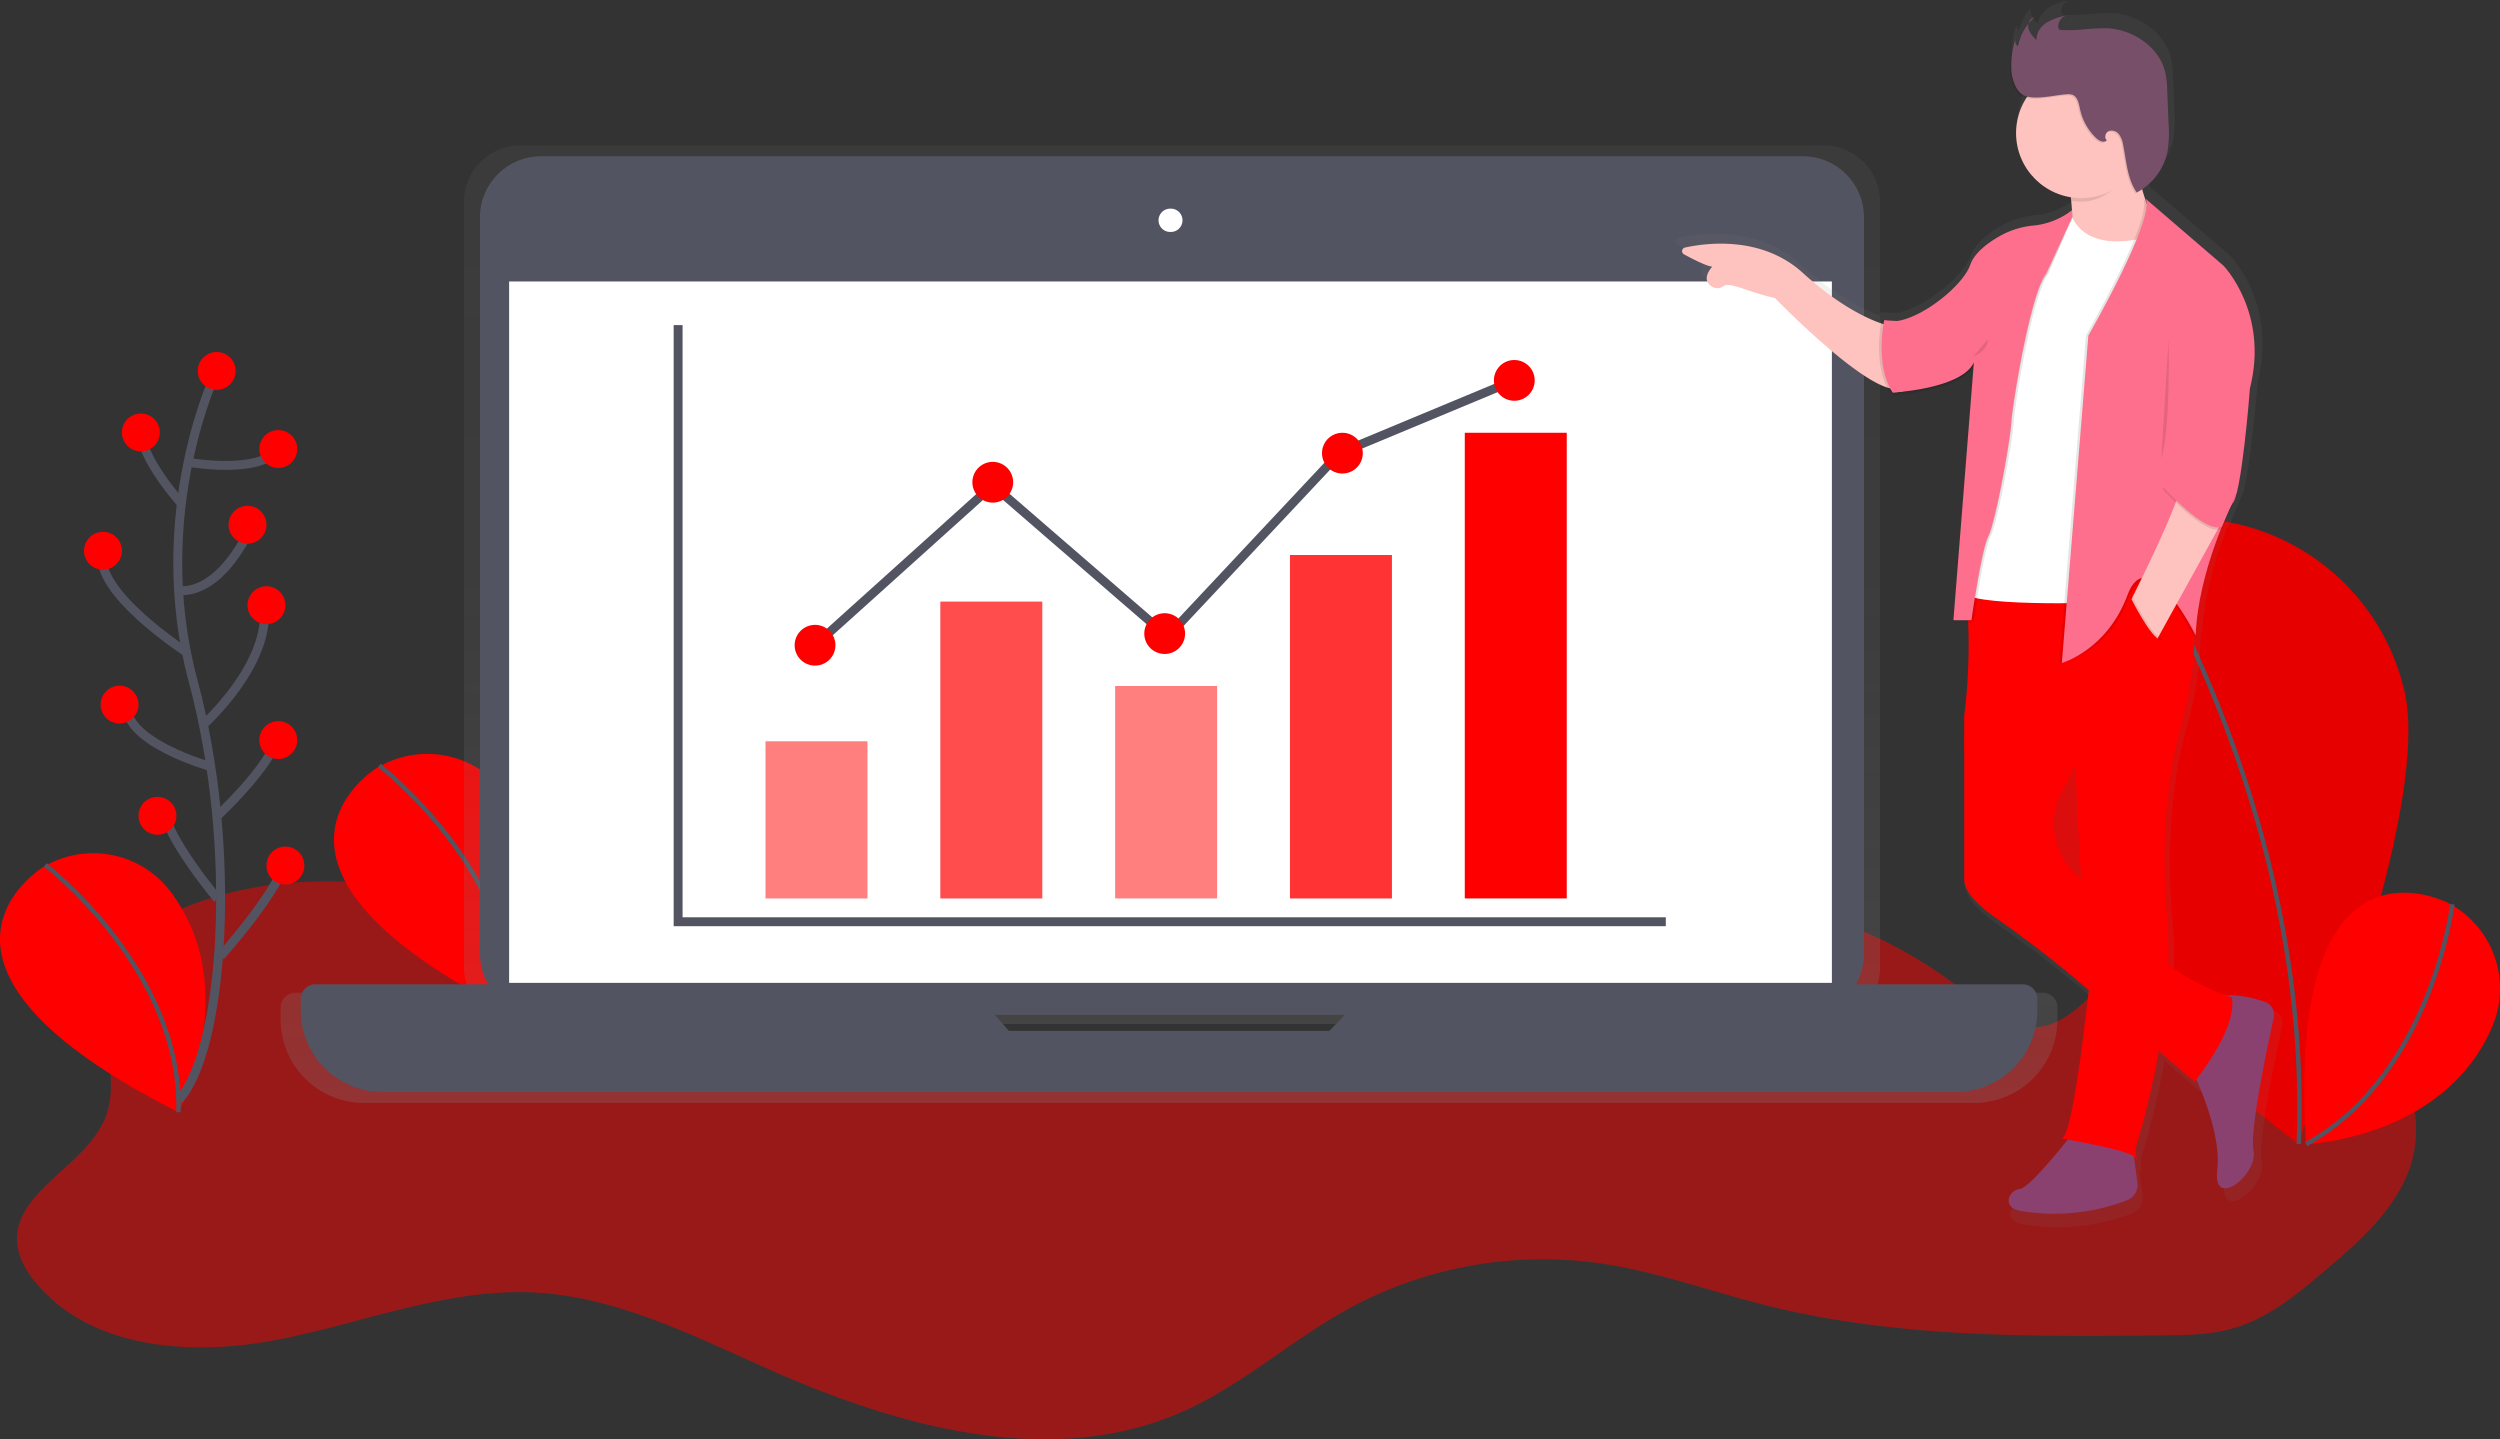 <svg width="561" height="323" fill="none" xmlns="http://www.w3.org/2000/svg"><rect width="100%" height="100%" fill="#333333" stroke="none"/><g clip-path="url(#clip0)"><path opacity=".5" d="M139.215 211.536c-33.919-11.708-72.7-21.617-104.391-4.794-4.016 2.133-7.974 4.817-10.138 8.812-5.716 10.509 3.37 24.137-1.058 35.245-4.428 11.108-21.094 16.7-19.73 28.566.36 3.102 2.041 5.91 4.023 8.33 12.413 15.15 35.171 16.683 54.406 12.923 19.235-3.759 38.047-11.554 57.629-10.573 18.818.969 36.13 9.986 53.372 17.575 29.067 12.83 63.015 22.035 92.059 9.141 13.307-5.91 24.31-15.972 37.047-22.998a91.265 91.265 0 0156.276-10.315c12.937 1.821 25.287 6.403 37.947 9.563 28.756 7.173 58.77 6.938 88.402 6.656 5.516-.053 11.12-.118 16.406-1.692 7.827-2.35 14.284-7.76 20.5-13.053 8.168-6.949 16.771-14.585 19.406-24.977 3.11-12.336-3.329-25.447-12.879-33.83-9.55-8.382-21.758-12.964-33.671-17.381-2.941-1.081-6.081-2.18-9.092-1.363-1.976.54-3.64 1.856-5.116 3.272-8.456 8.13-15.601 21.881-27.132 19.673-4.117-.788-7.486-3.648-10.744-6.292-17.395-14.098-40.793-24.983-61.787-17.194-15.354 5.698-26.191 20.331-41.751 25.495-11.067 3.677-23.093 2.085-34.736 2.802-16.936 1.033-33.419 7.013-50.379 6.649-43.245-.928-79.275-42.235-122.343-38.3-3.376.306-7.057 1.081-9.127 3.748" fill="red"/><path d="M84.679 172.244s-35.936 21.67 30.331 55.048c0 0 14.602-27.081-1.54-49.162a21.779 21.779 0 00-28.227-6.18l-.564.294z" fill="red"/><path d="M85.108 171.791s30.767 23.497 29.909 55.482" stroke="#535461" stroke-miterlimit="10"/><path d="M539.33 154.193c7.281 26.593-23.774 102.353-23.774 102.353s-65.345-49.42-72.631-76.013a49.896 49.896 0 0117.031-53.561 50.023 50.023 0 0156.128-3.808 49.956 49.956 0 0114.756 13.168 49.904 49.904 0 018.485 17.855l.005.006z" fill="red"/><path opacity=".1" d="M539.33 154.193c7.281 26.593-23.774 102.353-23.774 102.353s-65.345-49.42-72.631-76.013a49.896 49.896 0 0117.031-53.561 50.023 50.023 0 0156.128-3.808 49.956 49.956 0 0114.756 13.168 49.904 49.904 0 018.485 17.855l.005.006z" fill="#000"/><path d="M478.208 119.365s40.675 61.339 37.635 137.328" stroke="#535461" stroke-miterlimit="10"/><path d="M549.709 202.795s-36.883-20.042-32.213 53.943c0 0 30.766-1.098 41.686-26.169a21.706 21.706 0 00.759-15.427 21.734 21.734 0 00-9.691-12.035l-.541-.312z" fill="red"/><path d="M550.315 202.926s-4.763 38.405-32.819 53.814" stroke="#535461" stroke-miterlimit="10"/><path d="M9.738 194.549s-35.953 21.664 30.32 55.024c0 0 14.601-27.08-1.54-49.162a21.76 21.76 0 00-12.939-8.446 21.779 21.779 0 00-15.288 2.267l-.553.317z" fill="red"/><path d="M10.15 194.096s30.766 23.497 29.908 55.482" stroke="#535461" stroke-miterlimit="10"/><path d="M458.344 222.75h-37.782a12.562 12.562 0 001.317-5.622V45.272c0-3.351-1.332-6.565-3.704-8.934a12.658 12.658 0 00-8.945-3.701H116.775a12.656 12.656 0 00-8.944 3.7 12.63 12.63 0 00-3.705 8.935v171.862a12.566 12.566 0 001.318 5.622H66.326a3.35 3.35 0 00-3.096 2.075 3.346 3.346 0 00-.25 1.285v2.696a18.68 18.68 0 005.481 13.217 18.72 18.72 0 0013.231 5.475H442.98a18.72 18.72 0 0013.231-5.475 18.68 18.68 0 005.48-13.217v-2.696a3.333 3.333 0 00-2.06-3.109 3.336 3.336 0 00-1.286-.257zm-232.803 10.691l-3.258-3.671h80.434l-3.587 3.677-73.589-.006z" fill="url(#paint0_linear)"/><path d="M404.59 35.07H121.385c-7.554 0-13.678 6.118-13.678 13.664v165.341c0 7.547 6.124 13.664 13.678 13.664H404.59c7.554 0 13.678-6.117 13.678-13.664V48.734c0-7.546-6.124-13.664-13.678-13.664z" fill="#535461"/><path d="M411.076 63.154h-296.83v157.4h296.83v-157.4zM262.665 52.05a2.615 2.615 0 100-5.228 2.615 2.615 0 100 5.228z" fill="#fff"/><path d="M308.491 220.877l-10.197 10.45h-71.895l-9.215-10.45H70.766a3.27 3.27 0 00-3.27 3.266v2.632a18.26 18.26 0 005.357 12.918 18.298 18.298 0 0012.931 5.35h353.101a18.308 18.308 0 0012.932-5.35 18.28 18.28 0 005.357-12.918v-2.632a3.27 3.27 0 00-3.27-3.266H308.491z" fill="#535461"/><path d="M152.17 72.953v133.885h221.636" stroke="#535461" stroke-width="2" stroke-miterlimit="10"/><path opacity=".5" d="M194.662 166.346h-22.881v35.269h22.881v-35.269z" fill="red"/><path opacity=".7" d="M233.891 134.996H211.01v66.62h22.881v-66.62z" fill="red"/><path opacity=".5" d="M273.12 153.934h-22.881v47.675h22.881v-47.675z" fill="red"/><path opacity=".8" d="M312.349 124.545h-22.881v77.07h22.881v-77.07z" fill="red"/><path d="M351.577 97.113h-22.881V201.61h22.881V97.113z" fill="red"/><path d="M182.896 144.793l39.881-35.921 39.229 33.959 38.576-41.143 39.229-16.33" stroke="#535461" stroke-width="2" stroke-miterlimit="10"/><path d="M182.895 149.363a4.572 4.572 0 004.575-4.57 4.572 4.572 0 00-4.575-4.57 4.573 4.573 0 00-4.575 4.57 4.573 4.573 0 004.575 4.57zm78.458-2.613a4.572 4.572 0 004.575-4.57 4.572 4.572 0 00-4.575-4.571 4.573 4.573 0 00-4.575 4.571 4.573 4.573 0 004.575 4.57zm39.881-40.491a4.572 4.572 0 004.575-4.57 4.572 4.572 0 00-4.575-4.57 4.572 4.572 0 00-4.575 4.57 4.572 4.572 0 004.575 4.57zm-78.457 6.526a4.572 4.572 0 004.575-4.57 4.572 4.572 0 00-4.575-4.57 4.572 4.572 0 00-4.575 4.57 4.572 4.572 0 004.575 4.57zM339.81 89.93a4.572 4.572 0 004.575-4.57 4.572 4.572 0 00-4.575-4.57 4.573 4.573 0 00-4.575 4.57 4.573 4.573 0 004.575 4.57z" fill="red"/><path d="M510.021 226.598c-2.411-.793-5.986-1.709-8.82-1.386-2.699-.981-9.045-3.525-13.378-7.355a96.237 96.237 0 00-.289-11.29c-2.217-25.183 2.77-41.783 2.77-41.783s3.917-12.665 3.487-23.174c.253.476.394.758.394.758.341-9.064 3.434-18.445 5.751-24.29.089-.026.175-.057.259-.094l2.588-6.133c.206-.358.37-.738.488-1.134l.417-.969-.123-.053c.041-.158.082-.329.123-.499 1.653-6.985 2.94-23.55 2.94-23.55 4.434-17.435-6.092-28.196-6.092-28.196l-17.865-15.355c.089.2.149.411.177.628l-.147-.13a38.674 38.674 0 01-.8-2.572c.63-.452 1.22-.957 1.764-1.51a13.708 13.708 0 004.005-7.137c.346-2.135.435-4.305.264-6.461l-.294-7.408a23.446 23.446 0 00-.441-4.317c-1.346-5.875-7.374-9.987-13.425-10.257-1.925-.011-3.85.09-5.763.306a38.81 38.81 0 01-4.704.1.847.847 0 01-.506-.136.744.744 0 01-.218-.51 2.545 2.545 0 01.624-1.91c.236-.207.512-.365.811-.464l-.429.1c.212-.167.45-.296.706-.382a13.709 13.709 0 00-4.458 1.616c-.38.25-.73.543-1.041.875a4.542 4.542 0 00-1.505 2.796 5.207 5.207 0 01-1.588-2.35 2.362 2.362 0 010-1.14c-.106.13-.208.263-.306.4V2.11a11.884 11.884 0 00-2.352 4.781 1.871 1.871 0 01-.423-1.374c-.088.276-.171.552-.247.828a1.892 1.892 0 010-.552 18.904 18.904 0 00-.923 6.567c0 2.22.988 5.68 3.369 6.462.124.041.247.07.377.1a14.92 14.92 0 00-1.106 14.12 14.937 14.937 0 004.498 5.756 14.964 14.964 0 006.693 2.94c.039.27.076.553.111.851h.094c.065.587.118 1.234.153 1.892a12.74 12.74 0 01-1.964 1.574 16.203 16.203 0 01-6.539 2.161 19.48 19.48 0 00-7.862 2.35c-2.852 1.592-5.998 3.912-6.986 6.732-1.647 4.7-10.714 12.013-16.795 12.923l-2.164-.123-.159-.047v.041l-.529-.03h-.17v.03l-.547-.03s-.053.253-.13.7c-3.058-1.052-9.556-3.965-18.012-11.631-9.409-8.535-22.14-6.855-27.05-5.78a.839.839 0 00-.223 1.556c1.981 1.087 5.051 2.667 6.468 2.843 0 0-2.94 3.073.188 4.7a2.275 2.275 0 002.352-.23c1.518-1.11 5.734 1.405 11.844 2.715 0 0 17.241 17.822 25.803 20.56.198.388.416.767.653 1.133l.529-.041v.041h.224l.065.588s13.313-.7 17.641-5.528c.306-.274.588-.575.841-.899l-4.628 58.155h.041l-.041.552h3.405a128.18 128.18 0 01-.923 21.417v37.913s-.177 3.336 6.762 8.224a259.055 259.055 0 0121.005 16.265l.841.729c-1.276 11.601-3.946 33.224-6.174 34.029l1.376.241c-2.352 2.978-9.033 11.161-11.067 11.378-2.494.276-4.158 4.153 0 4.982a46.63 46.63 0 0024.698-2.432 3.761 3.761 0 002.352-4.006l-.806-6.11a.858.858 0 01.353.37c.553 1.663 0-2.214 0-2.214a172.91 172.91 0 005.357-22.322l8.233 7.108s.165-.206.453-.588c2.017 4.57 5.616 13.922 4.81 20.771-1.105 9.399 9.409 1.105 8.309-4.429-.894-4.476 3.105-23.45 4.663-30.546a3.153 3.153 0 00-2.117-3.677z" fill="url(#paint1_linear)"/><path d="M423.984 73.088s-7.844-1.351-19.476-11.89c-9.203-8.335-21.617-6.696-26.403-5.645a.82.82 0 00-.637.683.82.82 0 00.419.833c1.935 1.057 4.934 2.602 6.339 2.778 0 0-2.899 2.996.183 4.6a2.22 2.22 0 002.317-.223c1.481-1.081 5.598 1.374 11.566 2.65 0 0 23.264 24.048 28.674 19.971l-2.982-13.757zm40.052-32.698s2.164 9.188 0 15.673l9.738 1.351 8.656-4.323v-5.675s-4.057-8.647-2.975-18.644L464.036 40.39z" fill="#FEC3BE"/><path d="M491.61 239.527s7.057 13.781 5.951 22.968c-1.105 9.187 9.197 1.081 8.115-4.323-.876-4.371 3.029-22.91 4.552-29.806a3.079 3.079 0 00-2.046-3.589c-3.252-1.069-8.698-2.379-11.432-.376-4.04 2.966-5.14 15.126-5.14 15.126zm-26.762 15.131s-9.197 11.89-11.631 12.16c-2.435.27-4.058 4.053 0 4.864a45.534 45.534 0 0024.11-2.35 3.68 3.68 0 002.311-3.912l-1.553-11.572-13.237.81z" fill="#8B416F"/><path d="M449.699 128.475l-8.82 1.174a128.857 128.857 0 01-.106 30.975v37.008s-.171 3.26 6.604 8.001a253.452 253.452 0 0120.511 15.86l24.545 21.241s9.738-11.889 8.386-18.915c0 0-16.231-5.134-18.395-13.511-1.24-4.793-7.532-8.811-12.684-11.337a15.763 15.763 0 01-7.376-7.454 15.736 15.736 0 01-1.062-10.427 13.777 13.777 0 011.382-3.472c4.328-7.566 10.549-24.589 10.549-24.589l-11.902-22.663-11.632-1.891z" fill="red"/><path opacity=".05" d="M449.699 128.475l-8.82 1.174a128.857 128.857 0 01-.106 30.975v37.008s-.171 3.26 6.604 8.001a253.452 253.452 0 0120.511 15.86l24.545 21.241s9.738-11.889 8.386-18.915c0 0-16.231-5.134-18.395-13.511-1.24-4.793-7.532-8.811-12.684-11.337a15.763 15.763 0 01-7.376-7.454 15.736 15.736 0 01-1.062-10.427 13.777 13.777 0 011.382-3.472c4.328-7.566 10.549-24.589 10.549-24.589l-11.902-22.663-11.632-1.891z" fill="red"/><path d="M462.684 255.489s15.96 2.702 16.501 4.323c.541 1.621 0-2.162 0-2.162s9.197-27.832 7.057-52.415c-2.141-24.584 2.705-40.803 2.705-40.803s5.68-18.374 2.434-28.913c-3.246-10.538-37.329-5.944-37.329-5.944s11.902 27.832 11.631 41.072c0 0 1.353 39.992 3.787 44.585-.023-.023-3.81 39.158-6.786 40.257z" fill="red"/><path d="M464.56 47.416s1.623 9.986 17.853 5.675l-10.797 82.139s-31.378 1.081-31.107-2.702l6.468-49.714 17.583-35.398z" fill="#fff"/><path opacity=".1" d="M464.983 46.875a13.188 13.188 0 01-7.815 3.707 19.029 19.029 0 00-7.68 2.279c-2.781 1.556-5.88 3.818-6.821 6.573-1.894 5.404-13.796 14.321-19.206 12.43l1.893 16.213s15.419-.81 18.124-6.755l-4.592 57.855h4.057s2.164-15.673 3.787-18.915c1.623-3.243 4.869-21.077 5.14-25.4.27-4.324 4.328-29.184 7.844-33.483l5.293-12.836-.024-1.668z" fill="#000"/><path opacity=".1" d="M464.983 47.688a16.75 16.75 0 01-8.356 3.436 19.02 19.02 0 00-7.674 2.29c-2.782 1.557-5.881 3.82-6.822 6.574-1.893 5.404-13.795 14.322-19.205 12.43l1.893 16.213s15.419-.81 18.124-6.755l-4.599 57.819h4.058s2.164-15.672 3.787-18.915c1.623-3.242 4.869-21.076 5.14-25.4.27-4.323 4.328-29.183 7.844-33.483l5.81-12.594v-1.615z" fill="#000"/><path d="M464.983 47.147a16.75 16.75 0 01-8.356 3.436 19.029 19.029 0 00-7.68 2.28c-2.781 1.556-5.88 3.817-6.821 6.572-1.894 5.405-13.796 14.322-19.206 12.43l1.893 16.213s15.419-.81 18.124-6.755l-4.593 57.855h4.058s2.164-15.672 3.787-18.915c1.623-3.243 4.869-21.077 5.14-25.4.27-4.324 4.328-29.183 7.844-33.483l5.816-12.565-.006-1.668z" fill="#FD6F8D"/><path opacity=".1" d="M478.779 36.743c-.353-2.562.352-4.16.676-7.161l-15.419 11.62s.371 1.568.653 3.864c.778.126 1.564.189 2.352.188 5.351 0 9.203-4.176 11.738-8.511z" fill="#000"/><path d="M467.011 44.45c8.068 0 14.608-6.532 14.608-14.59 0-8.06-6.54-14.592-14.608-14.592-8.067 0-14.607 6.532-14.607 14.591s6.54 14.592 14.607 14.592z" fill="#FEC3BE"/><path opacity=".1" d="M451.07 15.555a18.444 18.444 0 011.176-7.22 1.801 1.801 0 00.306 2.35 11.559 11.559 0 013.669-6.497c-1.041.17-1.576 1.457-1.317 2.48a5.644 5.644 0 001.805 2.537c-.088-1.545.935-2.99 2.229-3.836a13.385 13.385 0 014.352-1.574 2.523 2.523 0 00-1.67 2.585.719.719 0 00.217.499.83.83 0 00.494.13c1.524.058 3.05.024 4.569-.1a48.11 48.11 0 015.628-.3c5.88.246 11.79 4.258 13.108 9.986.273 1.39.416 2.801.429 4.218l.288 7.23c.167 2.11.08 4.232-.259 6.321a13.4 13.4 0 01-6.886 9.093c-2.123-3.072-2.311-7.019-3.046-10.679a5.401 5.401 0 00-.917-2.35 2.069 2.069 0 00-2.264-.763c-.794.317-1.135 1.527-.477 2.068-.588.693-1.687.176-2.352-.44a12.616 12.616 0 01-3.663-6.539c-.265-1.257-.53-2.808-1.764-3.237a3.287 3.287 0 00-1.306-.088c-2.576.177-6.604 1.24-9.097.423-2.288-.746-3.252-4.13-3.252-6.297z" fill="#000"/><path d="M451.341 15.286a18.444 18.444 0 011.176-7.22 1.801 1.801 0 00.305 2.35 11.56 11.56 0 013.67-6.497c-1.041.17-1.576 1.457-1.317 2.479a5.637 5.637 0 001.805 2.538c-.088-1.545.935-2.99 2.229-3.836a13.38 13.38 0 014.351-1.575 2.52 2.52 0 00-1.67 2.585.724.724 0 00.218.5.841.841 0 00.494.129c1.523.058 3.049.025 4.569-.1a48.08 48.08 0 015.627-.3c5.881.247 11.791 4.259 13.108 9.986.273 1.39.417 2.802.429 4.218l.289 7.231c.167 2.11.08 4.232-.259 6.32a13.4 13.4 0 01-6.886 9.094c-2.123-3.072-2.311-7.02-3.046-10.68a5.403 5.403 0 00-.918-2.349 2.06 2.06 0 00-2.264-.764c-.794.318-1.135 1.528-.476 2.068-.588.693-1.688.176-2.352-.44a12.61 12.61 0 01-3.664-6.538c-.264-1.258-.529-2.808-1.764-3.237a3.283 3.283 0 00-1.305-.088c-2.576.176-6.604 1.24-9.098.423-2.287-.752-3.251-4.13-3.251-6.297z" fill="#784F69"/><path opacity=".1" d="M422.22 71.871s-2.164 9.986 1.894 16.213l2.299-.188-1.253-15.86-2.94-.165z" fill="#000"/><path d="M422.808 71.871s-2.164 9.986 1.893 16.213l2.3-.188-1.253-15.86-2.94-.165z" fill="#FD6F8D"/><path opacity=".1" d="M480.943 44.603L498.39 59.6s10.279 10.539 5.951 27.562c0 0-1.893 24.86-4.057 25.941 0 0-7.575 15.132-8.116 29.453 0 0-10.143-20.401-14.742-7.971s-15.289 14.186-15.289 14.186l5.951-73.522s15.019-26.075 12.855-30.645z" fill="#000"/><path d="M481.484 44.603L498.931 59.6s10.279 10.539 5.951 27.562c0 0-1.893 24.86-4.057 25.941 0 0-7.575 15.132-8.116 29.453 0 0-10.684-21.482-15.289-9.052-4.604 12.43-14.742 15.273-14.742 15.273l5.951-73.492s15.019-26.111 12.855-30.681z" fill="#FD6F8D"/><path d="M489.464 107.944s4.328-2.972 11.361 5.134l-17.312 31.345-5.816-8.77s12.308-24.196 11.767-27.709z" fill="#FEC3BE"/><path opacity=".1" d="M485.271 109.701s9.573 10.738 13.307 9.017l3.458-8.042-12.978-5.569-3.787 4.594z" fill="#000"/><path d="M485.271 109.16s9.573 10.738 13.307 9.017l3.458-8.042-12.978-5.569-3.787 4.594z" fill="#FD6F8D"/><path opacity=".1" d="M478.284 133.604s4.558 9.328 6.986 9.868l-3.528 4.053-5.139-9.727 1.681-4.194z" fill="#000"/><path d="M478.014 133.891s4.557 9.328 6.986 9.868l-3.528 4.054-5.152-9.746 1.694-4.176z" fill="red"/><path opacity=".1" d="M486.623 76.193s.541 19.456-1.623 26.752l1.623-26.752zm-43.821 3.783s3.246-1.08 3.246-3.783l-3.246 3.783z" fill="#000"/><path d="M48.626 83.232s-15.42 31.862-5.293 69.569c10.126 37.706 6.91 82.826-3.187 93.987" stroke="#535461" stroke-width="2" stroke-miterlimit="10"/><path d="M48.626 87.484a4.25 4.25 0 004.251-4.247 4.25 4.25 0 00-4.251-4.247 4.25 4.25 0 00-4.252 4.247 4.25 4.25 0 004.252 4.247z" fill="red"/><path d="M42.216 103.726s15.983 2.879 20.235-2.937M40.7 112.979s-9.615-10.627-9.086-17m8.268 36.466s8.744 2.303 16.724-14.685m-14.39 28.843s-21.758-13.986-19.106-23.009m22.505 39.017s15.242-13.511 13.649-26.804m-11.991 36.214s-19.406-5.416-18.818-13.91m20.171 25.124s12.226-11.313 13.82-18.21m-12.967 37.447S36.935 187.845 36.4 180.414m13.078 34.166s14.037-15.579 15.096-23.01" stroke="#535461" stroke-width="2" stroke-miterlimit="10"/><path d="M31.614 101.289a4.25 4.25 0 004.251-4.247 4.25 4.25 0 00-4.251-4.247 4.25 4.25 0 00-4.252 4.247 4.25 4.25 0 004.252 4.247zm-4.781 61.068a4.249 4.249 0 004.251-4.247 4.25 4.25 0 00-4.251-4.247 4.25 4.25 0 00-4.252 4.247 4.249 4.249 0 004.252 4.247zM23.11 127.84a4.25 4.25 0 004.252-4.247 4.249 4.249 0 00-4.252-4.247 4.249 4.249 0 00-4.252 4.247 4.25 4.25 0 004.252 4.247zm39.34-22.832a4.25 4.25 0 004.252-4.247 4.25 4.25 0 00-4.251-4.247 4.25 4.25 0 00-4.252 4.247 4.25 4.25 0 004.252 4.247zm0 65.314a4.249 4.249 0 004.252-4.247 4.25 4.25 0 00-4.251-4.247 4.25 4.25 0 00-4.252 4.247 4.249 4.249 0 004.252 4.247zm-6.908-48.32a4.25 4.25 0 004.251-4.247 4.249 4.249 0 00-4.251-4.247 4.249 4.249 0 00-4.252 4.247 4.25 4.25 0 004.252 4.247zm8.503 76.471a4.25 4.25 0 004.251-4.247 4.249 4.249 0 00-4.251-4.247 4.249 4.249 0 00-4.252 4.247 4.25 4.25 0 004.252 4.247zm-28.709-11.157a4.249 4.249 0 004.251-4.247 4.25 4.25 0 00-4.251-4.247 4.25 4.25 0 00-4.252 4.247 4.249 4.249 0 004.252 4.247zm24.457-47.263a4.25 4.25 0 004.251-4.247 4.249 4.249 0 00-4.251-4.247 4.249 4.249 0 00-4.252 4.247 4.25 4.25 0 004.252 4.247z" fill="red"/></g><defs><linearGradient id="paint0_linear" x1="262.335" y1="247.481" x2="262.335" y2="32.631" gradientUnits="userSpaceOnUse"><stop stop-color="gray" stop-opacity=".25"/><stop offset=".54" stop-color="gray" stop-opacity=".12"/><stop offset="1" stop-color="gray" stop-opacity=".1"/></linearGradient><linearGradient id="paint1_linear" x1="119950" y1="177242" x2="119950" y2="48200.2" gradientUnits="userSpaceOnUse"><stop stop-color="gray" stop-opacity=".25"/><stop offset=".54" stop-color="gray" stop-opacity=".12"/><stop offset="1" stop-color="gray" stop-opacity=".1"/></linearGradient><clipPath id="clip0"><path fill="#fff" d="M0 0h561v323H0z"/></clipPath></defs></svg>